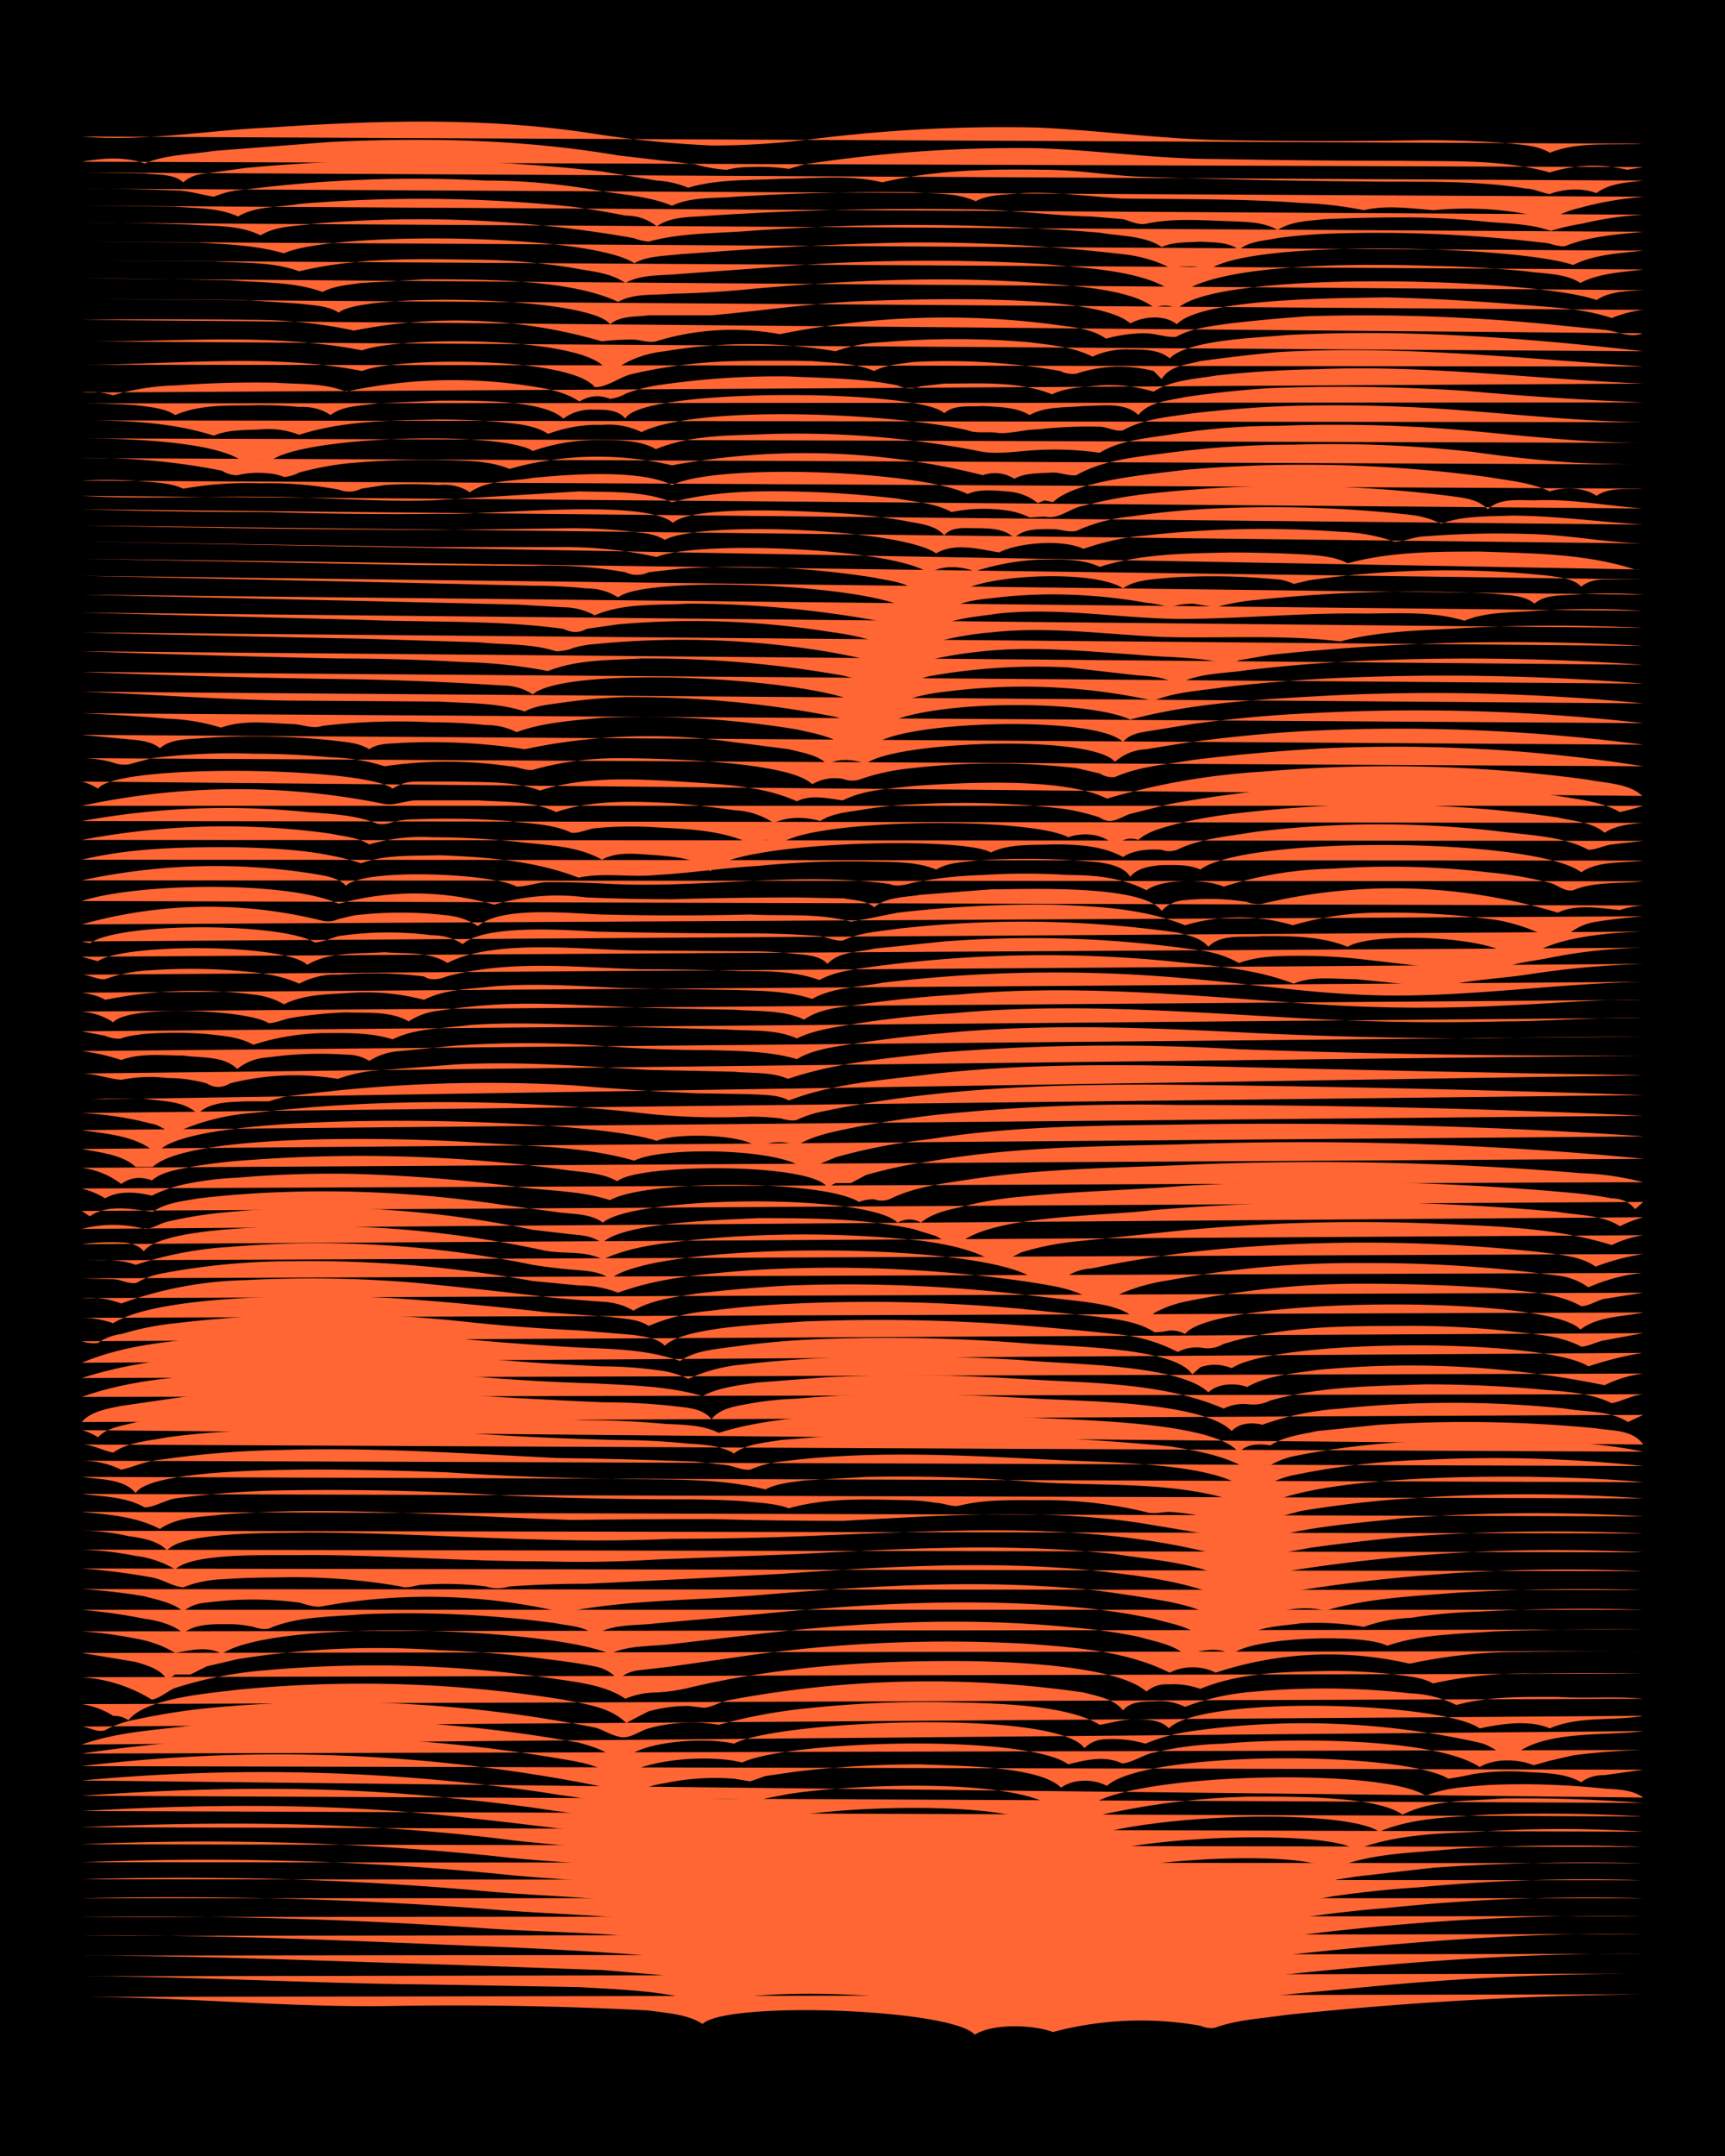 <svg xmlns="http://www.w3.org/2000/svg" id="a" width="1920" height="2400" viewBox="0 0 192 240"><defs><style>.c{stroke-width:0;fill:#f63}</style></defs><path d="M0 0h192v240H0z" style="stroke-width:0"/><path d="M9.1 222.3c11.6 0 23 1.2 34.6 1a412 412 0 0 1 28.5.5c2 .3 4.3.4 6 1.5 2.7-2.6 27.8-1.7 30.3 1.2 2-1.3 6.6-1.1 8.7-.3a38 38 0 0 1 16.4-.7q1 .4 1.7.2c2.5-.9 5.2-1 7.8-1.4A423 423 0 0 1 183 222" class="c"/><path d="M9.1 220c12.7 0 25.4.8 38 .9l17.4.3c4.9.3 10 .4 14.6 2 3.6-2.1 25.4-1.5 28.6 1.2 1.1-1 2.9-.8 4.3-1 2.3 0 4.7 0 7 .9 1.5-.8 3.4-.7 5.1-.8q2.7-.1 5.2.5c7-1.5 14.4-2 21.6-2.7q16-1.6 32-1.6" class="c"/><path d="M9.1 217.7c13.6 0 27.1.6 40.7 1l17.3.6 6.9.6c1.7.3 3.6.4 5.2 1.2a51 51 0 0 1 14.7-.9l6.9.6c1.7.3 3.7.4 5.2 1.4 3.5-1.2 7.5-.8 11.2-.6 2.3.1 4.6.6 7 .3 19.4-2.2 39-4.6 58.7-4.4" class="c"/><path d="M9.1 215.5c14.4-.2 28.9.5 43.3 1.1q8.6.3 17.2.9 3 .2 6 .6c1.5.3 3.4.4 4.4 1.5 1.8-2 12.6-1.2 15.6-1q3 .1 6 .7 1.3.4 2.6.7l1.7-.5c5-.6 9.9-.1 14.7 0 4 .1 8.1-.4 12.1-.7 16.7-1.9 33.4-3.8 50.2-3.5" class="c"/><path d="M9.1 213.4q22-.3 44.1 1.2c9.2.7 18.7.3 27.7 2.7a45 45 0 0 1 19 .6c4-1 8-.8 12-.8 5.8.2 11.6.6 17.4.1 7-.5 13.8-1.7 20.7-2.4a269 269 0 0 1 32.9-1.5" class="c"/><path d="M9.1 211.3q22.5-.5 45 1.2c5.7.5 11.5.6 17.3 1.2l6 .9c1.2.2 2.6.4 3.5 1.4q1-1 2.6-1a40 40 0 0 1 7.8.2c1 .2 2.5.3 3.4 1 1.8-1 4-1 6-1.1q4.4-.3 8.7 0 4.4 0 8.6.3c2 .1 4.2 0 6 .7a30 30 0 0 1 7-1.2c2 0 4.2-.3 6 .5 2-1.3 4.7-1.3 7-1.8q5.2-.8 10.3-1.2 14.2-1.5 28.6-1.1" class="c"/><path d="M9.1 209.2q23-.7 45.8 1.4c5.8.5 11.6.6 17.3 1.3 2.9.5 6 .6 8.7 2q2.2-.5 4.3-.4 1.8-.2 3.4.9c3-2.3 16.5-1.6 20.8-1.5l7 .4c1.3.2 3 0 4.2.9 2.6-2 18.8-3.2 21.6-1.4 1.8-1.2 4.1-1.3 6.1-1.7q4.8-.7 9.5-1 12.5-1.2 25-.8" class="c"/><path d="M9.1 207.3q24.4-1 48.4 1.5c5.8.5 11.6.7 17.3 1.7q2.7.4 5.2 1.3c1 .7 2.4.6 3.5.7 4.4-2.6 17.8-1.8 23.3-1.6l7 .3c1.6.2 3.6 0 5.1 1 2.5-2.6 24-4 26.8-1.7 1.4-1.2 3.5-1.3 5.2-1.6l8.7-1q11.6-.8 23.3-.5" class="c"/><path d="M9.1 205.3q23-1 45.8 1.3c8.1 1 16.6.6 24.2 3.7q.9-.2 1.8 0A23 23 0 0 1 86 209a95 95 0 0 1 17.3-.1q3.8.4 7.7.4 3.5 0 7 .6c4-2.7 26.1-4.3 30.2-1.8 4.3-1.9 9.2-1.8 13.8-2.3q10.5-.6 20.8-.2" class="c"/><path d="M9.1 203.4c15.6-.7 31.2-.6 46.7 1.3 5.2.7 10.5.8 15.6 1.9 1.4.2 2.9 1 4.3 1.3q2.5-.8 5.2-.2a35 35 0 0 1 15.5-.5c3-1.2 15.7-1 18.2.8h1.7l.9.6c2-4.1 29.9-5.3 33.7-2.7 4.4-1.7 9.2-1.8 13.8-2q9-.6 18.2 0" class="c"/><path d="M9.1 201.6c13.8-.8 27.8-.9 41.5.6q5.6.6 11.3 1.3c3.4.4 7.2.5 10.3 2 .8.2 1.8-.2 2.6-.2q2.2-.3 4.3.2c2.2-.9 4.7-.8 7-.9q1.6.2 3.4.2c5-1.3 24.5-2 27.7 1.8 3-4.6 32-5.7 36.3-2.7 3.8-1.6 8-1.6 12-1.9q8.7-.3 17.4.2" class="c"/><path d="M9.1 199.9c14.1-1 28.3-1.2 42.4.4q5.2.5 10.4 1.3 2.6.3 5.2.8c1.2.3 2.7.6 3.4 1.7q1-1.1 2.6-1 1.7 0 3.5.3c1.8-.9 4-.8 6-1 1.1 0 2.4.4 3.5.2 5.5-1.5 27-2.5 31 1.2l1-.4c.8.1 1.9-.2 2.5-.7q1.7-.7 3.5-1 7.3-1.5 14.7-1.7c4 0 14.3-.2 17.3 2 3.4-1.7 7.5-1.5 11.2-1.8q7.8-.1 15.6.5" class="c"/><path d="M9.1 198.2a217 217 0 0 1 51.9 1.4c2.6.5 5.5.5 7.8 1.9 1.4 0 3-.6 4.3 0 3.2-1.3 7-1.5 10.4-1.1q1 .1 1.7-.2l2.6-.5c6.3-1 24.3-1.9 29.4 1.4.8 0 1.8-.4 2.6-.4l1.7.2c4.8-3.5 32.3-4.2 37.2-1 2.1-.9 4.6-1 6.9-1.2a88 88 0 0 1 13 .4c1.4.1 3.1.1 4.3 1" class="c"/><path d="M9.1 196.6a183 183 0 0 1 58 2.3q1.2 1 2.5.5.9.3 1.8-.2 1.2-.5 2.6-.7 3.8-.8 7.7-.5l1.8.3 1.7-.6 3.5-.5q6.8-.8 13.8-.8c3.7.2 13.1.1 15.6 2.6 1.4-1 3.6-1 5.1-.2 4.4-4 32.9-3.9 38-.8q1.4-.2 2.7-.5 2.5-.4 5.2-.3c2.2.2 4.8 0 6.9 1.2q1-.8 2.6-.8l4.3-.6" class="c"/><path d="M9.1 195.2a169 169 0 0 1 52.8.5c2.3.4 5 .7 6.9 2.4 2.7-2.4 10.4-2.8 13.8-1.9 5.4-2.5 31.6-3.2 36.3.2 2-.5 4.1-1 6-.1 1.2-.1 2.4-1 3.5-1.2q3.8-.9 7.8-1c6.5-.6 23.3-.8 28.5 2.6 1.7-1 4.3-.9 6-.2l1.8-.5 2.6-.6q3.9-.5 7.8-.6" class="c"/><path d="M9.1 194.2c3.9-1.4 8.1-1.6 12.1-2.1a161 161 0 0 1 43.3 1.9c1 .3 2.5.7 3.4 1.4l1.7.3c2.4-2 9.2-2.3 12.1-1.6 4.8-2.6 35.9-3.9 39 .5q1-1 2.5-1 2.2-.1 4.3.5a20.5 20.5 0 0 1 5.2-1.4 89 89 0 0 1 32 1.3c1.3.3 2.3 1.3 3.5 1.7 3.2-3.2 10.4-2.4 14.7-3" class="c"/><path d="M9.1 192.2c.9.1 1.8.7 2.6.4q1.7-.9 3.5-1.2 4.6-1 9.5-1.4a149 149 0 0 1 41.5 2.3c.8.2 1.7.8 2.6 1 1.2.4 2.3-.6 3.4-.9a18 18 0 0 1 7.8-.4q4.7-1.3 9.5-1.8 8.3-.9 16.4-.7c4.5.1 12.8.2 16.5 2.5 1.3-.2 2.8-.7 4.3-.6 1.1 0 2.6.1 3.4 1 3.6-3.7 30.3-3 34.6 0 2.4-.5 5.5-1 7.8 0 3.2-1.4 7-.8 10.4-1.4" class="c"/><path d="M9.1 189.7q1.9.3 3.5 1.3 1 0 1.7.5c1.9-2.5 9-3 12.1-3.4a142 142 0 0 1 36.3 1.1c2.4.5 5.2.8 7 2.6q1.3-.7 2.5-1.3 2.2-.6 4.4-.6l1.7.2c.8 0 1.8-.6 2.6-.8a120 120 0 0 1 39.7-.9c1.5.4 3.4.7 4.4 2 .8-1 2.3-1 3.4-1q1.8-.2 3.5.6 3.7-1.4 7.8-1.7a86 86 0 0 1 17.3.2q2.7.1 5.1 1.3c3.7-1 7.5-.9 11.3-.9 3.1.2 6.4-.1 9.5.2" class="c"/><path d="M9.1 186.7q4.2.3 7.8 2.5c1-.2 1.8-1 2.6-1.3q5-1.6 10.4-2a136 136 0 0 1 32 1c2.6.4 5.5.7 7.7 2.2q1.7-.7 3.5-.7 1.8-.1 3.5-.5c9.6-2.3 19.5-3 29.3-3 5 0 18.2.3 21.7 3.4q1.1-.9 2.5-.8 1.8-.1 3.5.5c4.6-1.9 9.8-1.9 14.7-2q3.4 0 7 .4c1.3.2 3 .3 4.2 1a46 46 0 0 1 11.3-1.1q6-.1 12 0" class="c"/><path d="m9.1 184 6 1c1.3.4 2.8.8 3.5 2l.9-.6h1.7l1.8-.9 3.4-.8q11.2-1.8 22.5-1 6 .2 12 1 2.7.3 5.3.8 1.6.3 2.6 1.5 1-1 2.6-1.1l3.4-.4 7-1a159 159 0 0 1 32.8-1.5c5.2.4 10.8.8 15.6 3.2 1.5-.8 3.6-.8 5.1 0a40 40 0 0 1 21.6-1q6-1.3 12.1-1.3 7-.1 13.9-.1" class="c"/><path d="M9.1 181.6q3 .2 6 .8 2.4.4 4.4 1.6c1.7-.3 3.6-.8 5.2.1 6-4 36.3-2.9 43.2 0 2.1-1 4.7-.8 7-1.1l10.3-1.2c11.5-1.3 23-1.8 34.6-.6q3.5.3 6.9 1c1.7.5 3.8.8 5.2 2 1.6-.4 3.6-1 5.2 0 2-2 14.7-2.4 17.3-1 3.8-1.3 8-1.3 12-1.6q8.2-.3 16.5-.2" class="c"/><path d="M9.1 179.2q3.5.3 7 1c1.4.2 3.1.6 4.3 1.6 1.4-1.1 3.5-1 5.2-1q1.2 0 2.6.3.8.3 1.7.2c3.2-1.4 7-1.3 10.4-1.6a122 122 0 0 1 21.6 1c1.4.3 3.1.3 4.3 1.3 2-1.3 4.7-1 6.9-1.3l11.2-1c12-1.2 24.3-1.9 36.4-.7q3.9.4 7.7 1.2c1.8.5 3.7.8 5.2 1.9q.9 0 1.8-.3 1.6-.2 3.4.2c1.8-1 4-1 6-1.3q3.5-.2 7 .4 2.5-.9 5.2-1 3.8-.6 7.7-.7 9.1-.5 18.2-.2" class="c"/><path d="M9.1 176.9q3.5.2 7 .8c1.4.4 3.2.7 4.3 1.7q1-.9 2.6-1a39 39 0 0 1 10.3 0c.8.2 1.8.6 2.6.4a66 66 0 0 1 26.8.7c7.4-1.5 15-1.3 22.5-2 12.3-1 24.8-1.8 37.2-.4q3.8.5 7.7 1.2c1.8.4 3.8.8 5.2 2q2.5-1 5.2-.4c2.2-.7 4.7-1.2 7-.6 4.7-1.4 9.7-1.6 14.6-2q10.5-.6 20.8-.3" class="c"/><path d="M9.1 174.6q4 .3 7.8 1c1.2.2 2.3 1 3.5 1.1q2-.8 4.3-.9 3-.2 6-.2 7-.2 13.9 1c.8.3 1.7-.2 2.6-.2a36 36 0 0 1 6.9.2q1.3.4 2.6 0 4.3-.3 8.6-.3 10.8-.5 21.6-1.1c11.5-.8 23.1-1.5 34.6-.4 5.3.6 10.7 1.2 15.6 3.4 2.3-1.1 5.2-.7 7.7-1.2a192 192 0 0 1 38-2.1" class="c"/><path d="M9.1 172.5q3 .1 6 .7 2.4.3 4.4 1.5c2.1-2 11.5-1.5 14.7-1.6 8.6 0 17.3.7 26 .7q6.4.2 12.9-.2l15.6-.6c11.7-.6 23.6-1.3 35.4 0 4.6.7 9.6 1 13.8 3.3 1.8-1.2 4-1 6-1.5a190 190 0 0 1 39-2" class="c"/><path d="M9.1 170.4q2.6 0 5.2.6c1.5.2 3.3.5 4.3 1.6 1.7-2.2 12.5-1.9 15.6-2 9 0 17.9.6 26.8.8q6.9.2 13.8-.1 7.4 0 14.7-.3c16.4-.6 33.5-2 49.3 3 2-1 4.6-1.2 7-1.7q5-.7 10.3-1.2 13.4-1 26.8-.4" class="c"/><path d="M9.1 168.3c3 .3 6 .5 8.7 1.9 2-1.4 4.6-1.3 6.9-1.6q5.2-.4 10.4-.4c9.5 0 19 .7 28.5 1q7.8-.1 15.6-.1 7.3.2 14.6.2c11-.6 22-1.4 32.9.2l7.8 1.3c1.4.4 3.2.5 4.3 1.7 2.6-2.4 13.3-3 17.3-3.5q13.4-1 26.8-.2" class="c"/><path d="M9.1 166.3c2.3.3 4.9.3 7 1.5 1 0 2.3-.8 3.4-1q6-.8 12.1-.9 12.6-.2 25 .6 9.6.4 19.1.4 3.5 0 7 .2c1.6.2 3.5.2 5.1.8 4.2-1.2 8.7-1 13-.9q1.7 0 3.4.3c.8 0 1.8.5 2.6.3 2.8-.7 5.8-.6 8.7-.6q6-.1 12 1.3c.8.3 1.9 0 2.7 0a30 30 0 0 1 6.9 1.3c.3.3 1.2.7 1.7.7.8-.2 1.8-1 2.6-1.2l3.4-.9q6-1 12.1-1.4a184 184 0 0 1 26 0" class="c"/><path d="M9.1 164.4c2 .3 4.7.2 6 1.8 2.3-3.6 29.4-2.5 34.7-2.3q9 .6 18.1.7c5.8.2 11.7-.2 17.3 1.2 1.3-.7 3-.8 4.3-1l7-.4q9.4-.2 19 .6c6.3.4 12.7 0 19 1.3 1 .2 2.4.6 3.4 1 .4.4 1.3.9 1.8.9 6-4.7 34.9-4.1 43.2-3.2" class="c"/><path d="M9.1 162.6q2.3 0 4.4 1c1.4-.3 2.8-1 4.3-1.1q6.8-1 13.8-1.1c10-.3 20.2.4 30.3.9q7.7.1 15.5.4l3.5.4c.8.1 1.7.6 2.6.5q1.6-.7 3.4-.9c10-1.3 20.2-.7 30.3-.2 5 .3 18.2.2 21.6 3.4q.8-.4 1.7-.3 1.6-1 3.5-1.4 7.3-1.5 14.7-1.7 12.1-.6 24.2.7" class="c"/><path d="M9.1 160.8c1.2 0 2.4.7 3.5.9 1.7-1.2 4-1.3 6-1.7q4.4-.6 8.7-.7 12-.6 24.2.2 8.6.6 17.3.8 3.8 0 7.8.4c1.7.1 3.6.2 5.1 1.1 1.4-1.1 3.5-1.2 5.2-1.5l7.8-.6q10.5-.3 20.8.3 7.4.3 14.7 1c3 .5 6 1 8.6 2.5q1.2-.5 2.6-.4a9 9 0 0 1 2.6-1 87 87 0 0 1 16.4-1.7q6.9-.2 13.8.2 4.4.1 8.7 1" class="c"/><path d="M9.1 159.2c.5.1 1.4.5 1.8.8 1-1.1 2.8-1.3 4.3-1.7l6-.8q13-1.1 26-.4 9 .7 18.1 1 4.3 0 8.7.4c2 .1 4.2.1 6 1 4.2-1.3 8.6-1.7 13-2q9.9-.3 19.8.2c5.2.4 22.2.3 25.1 4 .8-1 2.3-1 3.5-.8 1.5-1 3.4-1.2 5.2-1.6l6.9-.7a151 151 0 0 1 24.2.4c1.7.3 4 .1 5.2 1.8" class="c"/><path d="M9.1 158.3c1-1.2 2.9-1.5 4.4-1.8l6.9-1q14.2-1.4 28.5-.4 9 .6 18.2 1 3.9 0 7.7.4c1.5.2 3.4.2 4.4 1.5.7-1 2.2-1.4 3.4-1.6q3-.6 6-.7c9-.8 18-.5 26.9 0 4.9.3 18.3.3 21.6 3.6.8-.9 2.3-1 3.4-.7q4.2-1.5 8.7-1.8a122 122 0 0 1 25 0c2.3.4 5 .2 7 1.5l1.7-.8" class="c"/><path d="M9.1 155.5c5.6-2 11.5-2.3 17.3-2.7q13-.6 26 .4 6.8.6 13.8.8c4 .2 8.2.3 12 1.4 1.9-1 4.1-1.2 6.1-1.5l7.8-.6q10.8-.5 21.6.2c7.6.5 15.5.3 22.5 3.3q1.2-.6 2.6-.5 1.4.2 2.6-.4c5.5-1.6 11.5-1.6 17.3-1.8q6 0 12 .5c3 .3 6 .3 8.7 1.6 1.1-.2 2.3-.9 3.5-1" class="c"/><path d="M9.1 153.4c5.9-1.9 12-2.4 18.2-2.8q13-.5 26 .6 6.8.6 13.7.9 3 0 6 .4 2 .2 3.6 1 2.8-1.3 6-1.6 4.3-.5 8.6-.7 11.2-.5 22.5.2c4.9.5 17.5.4 20.8 3.6 1-1 3-1.1 4.3-.6 2.3-1.3 5.1-1.5 7.8-1.9a108 108 0 0 1 32 1.7q2-1 4.3-1.3" class="c"/><path d="M9.1 151.7c5.2-2.2 11-2.5 16.5-3q11.6-.8 23.3.1 6.9.7 13.8 1.1c4.3.3 8.8.1 13 1.6 1.7-1.2 4-1.3 6-1.6q4.4-.6 8.7-.8 11.6-.5 23.3.4c4 .4 17 .3 19 3.5l.9-.8q1.7-.6 3.5.1c5-3.3 34.6-3.4 39.7-.2q3-1 6-1.5" class="c"/><path d="M9.1 149.3q.9.3 1.8.2 1.1-.8 2.6-1 3-.9 6-1.2 16-1.9 32-.2 6.4.7 13 1l6 .5c1.2.2 2.6.3 3.5 1.2 2.2-2.2 12-2.4 15.5-2.7q12.7-.5 25 .5 4.9.4 9.6.9 3.7.3 7 2 1.1-.6 2.5-.5 1.4.3 2.6-.4c6.1-1.9 12.7-2 19-2q6-.1 12.1.5c2.9.4 6 .4 8.7 1.8.8 0 1.8-.6 2.6-.7l4.3-.8" class="c"/><path d="M9.1 146.7q1.8 0 3.5.6c5.3-3.4 24.3-3.2 31.1-2.8q8.6.6 17.3 1.6l7 .5c1.3.2 3 .2 4.2 1q3.3-1.4 7-1.7 4.6-.6 9.5-.8a184 184 0 0 1 25 .6l7.8.8c2.3.3 5 .5 7 1.8q.8 0 1.7-.2 1 0 1.7.4c3.2-4.2 40.5-4.4 44-.5 2-1.5 4.7-1.4 7-1.9" class="c"/><path d="M9.1 144.5q2.2-.2 4.4.6a43 43 0 0 1 13.8-2.6q9.5-.5 19 .3 7.3.7 14.7 1.6 3 .3 6 .5 2 .1 3.5 1c2-1.2 4.6-1.5 7-1.9q5-.6 10.3-.9 13-.5 26 1l6.8.8c2.1.3 4.5.6 6 2.1q1.1-.1 1.8-.8 1.6-.9 3.5-1.3a98 98 0 0 1 19.9-2q7.3 0 14.6.5c3.2.4 6.7.4 9.6 2 .8 0 1.7-.6 2.5-.8l4.4-.7" class="c"/><path d="m9.1 142.3 3.5.1c.8 0 1.8.6 2.6.4q1.2-.7 2.6-1a77 77 0 0 1 14.7-1.4q13.5-.2 26.8 2.2l5.2.5q2.2 0 4.3.8c4.6-1.7 9.7-2.1 14.7-2.5a151 151 0 0 1 31 1.3c2.4.4 5 .7 7 2q1-.3 1.7 0l1.8-.8q2.4-1 5.2-1.4 10.6-2 21.6-1.9a155 155 0 0 1 21.6 1.4q1.8.2 3.4 1.3 3-1.3 6-1.6" class="c"/><path d="M9.1 140.3c2 0 4.2-.2 6 .5q5.2-1.7 10.5-2a119 119 0 0 1 33.7 2q2.5.4 5.2.6c1 .1 2.5.2 3.4 1 5-4.3 42.5-4.3 47.5.2q1.4-.7 2.6 0 1.6-1.3 3.5-1.4a126 126 0 0 1 17.3-2.4 181 181 0 0 1 32.8.6c2 .3 4.3.4 6 1.6a25 25 0 0 1 5.3-1.4" class="c"/><path d="M9.1 138.5q2.2-.3 4.4-.2c.8 0 2 .3 2.5 1 1.8-2.5 13.2-2.7 16.5-2.8q13.9-.3 27.6 2.6c2.3.6 4.8 0 7 1.1 3.2-1.5 6.8-1.8 10.3-2.2a124 124 0 0 1 25 .1c3 .4 6.1 1 8.7 2.6q1.4-.7 2.6-1.3 3-.9 6-1.2l9.6-1q15-1.6 30.2-1c6.7.3 13.5.4 19.9 2.4q1.6-.8 3.5-1.1" class="c"/><path d="M9.1 136.8q3.5-.9 7 0c.8 0 1.7-.6 2.5-.8q3-.7 6-1a114 114 0 0 1 34.7 1.9l4.3.5c1.1.1 2.5.2 3.4 1 2.3-2.4 13.7-2.6 17.3-2.8 5.8 0 11.7 0 17.3 1.2l2.6.8q1.2.8 2.6.8c3.8-3.2 16.3-3 21.6-3.7a259 259 0 0 1 45 .2c2.2.4 4.9.3 6.9 1.6q1.2-.6 2.6-1" class="c"/><path d="m9.1 134.8.9.6c2-1.4 4.7-.8 7-.5 1.4-1 3.4-1.2 5.1-1.5q3.4-.4 7-.6 13.4-.7 26.7 1.3l6 .8c1.8.3 3.8.1 5.3 1.2 3.5-3 29.4-3.3 32.8 0q1.4-.7 2.6 0c1.2-1 2.9-1.4 4.3-1.7q3.4-.9 7-1.2c6-.6 12-.7 18-1.2a297 297 0 0 1 43.3.8q2.2.2 4.3.6 1.6 0 2.6 1.2l.9-.8" class="c"/><path d="M9.1 132.3q1.5.4 2.6 1.1c1.5-.9 3.6-.7 5.2-.3q2-1 4.3-1.4 2.6-.5 5.2-.6 7-.6 13.9-.4 8.6.3 17.2 1.4c3.5.5 7 .4 10.4 1.5 4-2.3 23.7-2.3 27.7.2q.8-.3 1.7-.3.8.3 1.7 0c3-1.5 6.4-1.8 9.5-2.3 8.3-1.2 16.8-1.2 25.1-1.6a348 348 0 0 1 42.4 1q3.4.1 6.9 1" class="c"/><path d="M9.1 130q2.4.3 4.4 1.8 1.5-1.1 3.4-.4c1.2-1 2.9-1.2 4.3-1.5q3.5-.6 7-.8a167 167 0 0 1 34.5 1.1c2 .3 4.3.3 6 1.3 2.3-2 21.8-2.1 23.4.7l.9-.5h1.7l1.7-.9q3.5-1 7-1.5c9-1.6 18.4-1.7 27.6-1.9A387 387 0 0 1 183 129" class="c"/><path d="M9.1 127.9c2 .4 4.5.6 6 2H17c4.3-4 29.6-3.2 36.3-2.7 5.8.4 11.7.4 17.3 2 3.1-1.6 16.6-1.4 19 1q1-.1 1.8-.7l1.7-.7q5-1.4 10.4-2c8.8-1.4 17.8-1.5 26.8-1.6q26.4-.5 52.7 1.3" class="c"/><path d="M9.1 125.8c2.6.4 5.7.6 7.8 2.2h.9c5-4.7 47.9-3.6 55.3-1 2-.9 9.5-.8 11.2.7q2.1-1 4.4-.2c2-1.2 4.5-1.6 6.9-2.1q4.3-.8 8.6-1.3A218 218 0 0 1 131 123q26 0 51.9 1.2" class="c"/><path d="M9.1 123.9q4 .2 7.8 1.2c.9.1 1.7 1 2.6 1a25 25 0 0 1 8.6-2.2q6-.7 12.1-1 15.2-.7 30.3.9 6.4.8 13 .5 1.6 0 3.4.2 1 .3 1.7.2 1.3-.6 2.6-.9c14.5-3.1 29.4-3.2 44.1-3q23.8.3 47.6 1.1" class="c"/><path d="M9.1 122.4q1.3 0 2.6-.1H16c2 .3 4.5.2 6 1.7 1.4-1.4 3.6-1.3 5.3-1.4h2.6l1.7-.5q16-2.2 32-1.3 6.9.6 13.8.9l6 .1c1.5.1 3.1 0 4.4.7 5.2-2 11-2.3 16.4-3 10-1.1 20.2-1 30.3-.8q24 .6 48.4 1" class="c"/><path d="M9.1 119.5c1.5 0 3 .6 4.4.7q2.6-.5 5.1-.2 2.2 0 4.4.6 1.3.8 2.6 0 6-1.5 12-.5 2.5-.9 5.2-1l7.8-.6c7.2-.4 14.4.2 21.6.6l9.5.2c2 .2 4.2 0 6 .8 5.3-1.8 11-2.3 16.5-2.9a240 240 0 0 1 33.7-.4q22.5.8 45 .7" class="c"/><path d="M9.1 117q2.3.3 4.4 1c2.1-.8 4.6-.5 6.9-.5 2 .3 4.5 0 6 1.5q1.5-1.2 3.5-1.3a42 42 0 0 1 8.6-.3q1.5 0 2.6.7 1.6-1 3.5-1.1l6-.6q8.7-.6 17.3.1 5.6.4 11.2.4c3.2.1 6.5.1 9.6 1 2-1.2 4.6-1.4 6.9-1.8q4.7-.7 9.5-1.1c11.5-1.1 23-.6 34.6 0q13 .6 25.9.6 8.6-.2 17.3-.2" class="c"/><path d="m9.1 114.8 2.6.5c.4.2 1.3.4 1.8.3.7-.3 1.8-.4 2.5-.5a47 47 0 0 1 7 0c1.7.2 3.6.3 5.2 1.2q3.7-1.2 7.7-1.3c2.6 0 5.3-.1 7.8.7 2.6-1.3 5.8-1.2 8.6-1.6 5.8-.4 11.6 0 17.3.2l11.3.3c2.5.2 5.4-.1 7.8 1 2-1 4.6-1.3 6.9-1.7q5.2-.8 10.4-1.1c12.6-1.2 25.3-.2 38 .5q11.6.7 23.3.4c5.2 0 10.4-.5 15.6-.4" class="c"/><path d="M9.1 112.6q2 .2 3.5 1.2c1.7-2 15.1-1.4 17.3.1.8 0 1.8-.5 2.6-.6q3-.5 6-.6c2.3.1 4.9-.2 7 1q1.5-1 3.4-1.2 2.6-.4 5.2-.6c5.2-.4 10.4 0 15.5.2q6 .2 12.1.3c2.6.2 5.5 0 7.8 1.1 2-1.4 4.7-1.4 7-1.8q5.1-.7 10.3-1c13.3-1.2 26.6.2 39.8 1.1q10.8.7 21.6.1c4.9-.2 9.8-.7 14.7-.6" class="c"/><path d="M9.1 110.5c.8.1 2 .4 2.6.8a50.2 50.2 0 0 1 16.4-.6q2 .2 3.5 1.1c2.4-1.2 5.2-1.1 7.8-1.3q4-.2 7.8.8c2.3-1.2 5.2-1.2 7.7-1.5 5-.4 9.9 0 14.7.2l12.1.2c3 .1 6 .1 8.7 1 2.3-1.3 5.2-1.3 7.8-1.8a162 162 0 0 1 33.7-.5c6.3.5 12.6 1.5 19 1.8 10.7.6 21.3-1.2 32-1.4" class="c"/><path d="M9.1 108.5c.8 0 1.8.6 2.6.5q2.5-.9 5.2-1 4.3-.3 8.7 0c2.6.2 5.3.4 7.7 1.5q2.1-1.1 4.4-1a47 47 0 0 1 9.5.2c.7.5 1.8.3 2.5 0 7.1-1.9 14.5-1 21.7-.8q5.6 0 11.2.2c2.9 0 5.9 0 8.6 1 1.8-1 4-1.2 6-1.5a144 144 0 0 1 33-.6c4.6.5 9.4.8 13.8 2.5 2.1-.9 4.6-.5 6.9-.5l6 .6q1.3.3 2.6.5c3.3-1 7-1.1 10.4-1.6q6.4-1 13-1.2" class="c"/><path d="m9.1 106.5 1.8.5c2.8-2 20.8-2 23.3.4 2.5-1.5 5.8-1.2 8.6-1.4 2.3.2 5-.1 7 1.2 5.4-2.8 15.4-1.4 21.6-1.4l12 .1q2.7 0 5.3.3c1.1.1 2.6.2 3.4 1.1 1.3-1.4 3.5-1.3 5.2-1.7l7.8-.8a128 128 0 0 1 28.5 1q2.3.3 4.3 1.4c2.2-.8 4.6-.8 7-.8q3.8 0 7.7.5l7.8.9c1.7.2 3.6.1 5.2.8 2-1.4 4.6-1.5 7-2q5-1 10.3-1.1" class="c"/><path d="m9.1 104.8.9.2c3.4-2.4 21.4-2.3 25-.1.9 0 1.9-.5 2.7-.7a38 38 0 0 1 10.3-.1q2 0 3.5 1c2.4-2.2 11.3-1.6 14.7-1.4q8.6.2 17.3.2 3.8 0 7.7.3c.8.1 1.8.6 2.6.5 1.9-.9 4-1 6-1.3a123 123 0 0 1 31.2.4c1.2.3 2.7.6 3.5 1.6 1.4-1.5 4-1 6-1.2 3.2 0 6.6 0 9.5 1.2 2.7-1.7 16-1.2 18.2 1.1l.8-.1.9.3c2.7-2.4 9.4-2.9 13-3" class="c"/><path d="M9.1 102.9a52 52 0 0 1 26.8-.4q.9.2 1.8-.2l1.7-.4a44 44 0 0 1 10.4 0q1.9.2 3.4 1.2c2.6-2.3 10.4-1.4 13.8-1.3q8.2.2 16.5 0c3.7.2 7.6-.2 11.2.8l1.7-.3 3.5-.7q8.6-1 17.3-.9c5 .2 10 .4 14.7 2.3a21 21 0 0 1 12 0q4.8-1.4 9.6-1.4 6.5-.1 13 .8a20 20 0 0 1 5.1 1.6q1.5-.5 2.6.3 1.5-1.4 3.5-1.7 2.6-.4 5.2-.6" class="c"/><path d="M9.1 100.3c6-2 22.8-2.3 28.6.3a32 32 0 0 1 17.3.1 25 25 0 0 1 10.3-.8q4.8.2 9.5.2 7-.2 13.9-.2l5.2.1c1 .2 2.5.2 3.4 1 1.4-1.2 3.5-1.1 5.2-1.4l7.8-.6c3.8 0 16.9-.6 19 2.4q1-1.1 2.6-1.2a27 27 0 0 1 6.9.2c.4.2 1.3.3 1.7.2a63 63 0 0 1 32.9 1c2-1 4.7-.5 6.9-.3q1.2-.4 2.6-.5" class="c"/><path d="M9.1 98a70 70 0 0 1 26-.7c1.1.2 2.6.4 3.4 1.3 2-2 16.4-1.4 19 .1 1.1 0 2.4-.5 3.5-.5q3.4 0 7 .2c10.3.5 20.7-1.4 31 0 1.1.5 2.4-.2 3.5-.3q3.3-.6 7-.7 4.6-.3 9.4 0c3 0 6 .3 8.7 1.7 1.8-1.3 6.5-1.3 8.6-.4a42 42 0 0 1 12.1-2q8.7-.6 17.3.4 3.5.3 7 1.2c.7.2 1.6 1 2.5.8 2.4-1 5.2-.7 7.8-1" class="c"/><path d="M9.1 95.7c5.4-1.3 11-1.4 16.5-1.4 4.9.1 10 .3 14.6 1.8 2.7-1 5.8-.8 8.7-.9 5.2.2 10.6.6 15.5 2.5 2.8-.6 5.8 0 8.7-.3 3.7-.2 7.5-.8 11.2-1q6-.6 12.1-.5c2.6.1 5.4-.1 7.8.9 1.3-.8 3-.8 4.3-1a84 84 0 0 1 13.9.2c1.2.2 2.7.5 3.4 1.6.8-1 2.3-1.2 3.5-1.3 1.4 0 3-.1 4.3.5 5-3.8 37.2-3.6 42.4.3 1.9-1.3 4.6-1 6.9-1.3" class="c"/><path d="M9.1 93.5a85 85 0 0 1 27.7-.7c1.4.3 3 .4 4.3 1.2q3.4-1 7-.8 4.6 0 9.4.5c3.2.4 6.7.4 9.5 2 1.8-1 4.1-.6 6.1-.5 2 .2 4.4.3 6 1.8 1.8-3.3 28-4 31.2-2.1 2-1 4.6-.8 6.9-.9 2.6 0 5.4.1 7.8 1.4 1.2-.8 2.9-.9 4.3-.8q.8.3 1.7 0c2.7-1.3 5.8-1.5 8.7-2a114 114 0 0 1 27.6 0c3.2.4 6.7.5 9.5 2 .8 0 1.8-.5 2.6-.6l3.5-.4" class="c"/><path d="M9.1 91.4a89 89 0 0 1 25.1-1c2.6.2 5.4.3 7.8 1.3a3 3 0 0 0 1.7-.2q1.3-.3 2.6-.3 5.2-.2 10.4.2c2.2.3 4.8.3 6.9 1.3.8.1 1.8-.4 2.6-.5a42 42 0 0 1 6.9-.1c3.5.2 7.2.3 10.4 1.8 1-.5 2.4-.5 3.4 0 3.8-2.8 27.6-3 32-.7 1.7-.6 4-.4 5.2 1q1.2-1.2 2.6-.7c1.1-1 2.9-1.4 4.3-1.8q3.3-.8 7-1.2a136 136 0 0 1 35.4.5c1.7.4 3.8.5 5.2 1.7 1.2-.8 2.9-1 4.3-1.1" class="c"/><path d="M9.1 89.7a82 82 0 0 1 33.7-.2c1.1.2 2.4-.4 3.5-.4h7c2.8.2 5.9 0 8.6 1.3 4.1-1.4 8.6-1.2 13-1q3.4.3 6.9.8 2.3.1 4.3 1.4 2.4-1 5.2-.2c1.2-.8 2.9-1 4.3-1.2q3.4-.6 6.9-.7 7.8-.4 15.6.5 2.2.3 4.3 1c1.3.9 2.2 0 3.4-.4l4.4-1.1a136 136 0 0 1 43.2-.9c2.3.4 4.8.6 6.9 1.8q1.3-.3 2.6-.7" class="c"/><path d="M9.1 87c.5.1 1.4.5 1.8.8 2.1-2.9 30-2.4 32.8 0q1.2-.8 2.6-.8h4.3c3.1.1 6.6-.1 9.5 1 5-1.6 10.4-1.3 15.6-1 4.3.3 9 .4 13 2.2 1.6-.8 3.5-.3 5.1-.1 2.4-1.2 5.2-1.3 7.8-1.6 5.5-.4 16.9-1 21.6 1.4a78 78 0 0 1 17.3-3 164 164 0 0 1 36.3.9c2 .4 4.5.4 6 1.8" class="c"/><path d="M9.1 84.4q1.8 0 3.5.5.8.3 1.7.2l2.6-.7q5.6-.7 11.3-.5 4.2 0 8.6.4 3.2.1 6 1a48 48 0 0 1 13.9 0c.8 0 1.7.5 2.6.4q4.6-1.3 9.5-1.3c4.2 0 19 .3 21.6 2.9q1.6-.9 3.4-.6a3 3 0 0 0 1.8.1q2.8-1 6-1.3a81 81 0 0 1 18.2 0l2.6.6q.8.5 1.7.4c2.7-1.2 5.8-1.4 8.6-1.9q7.4-.9 14.7-1.3 17.9-.8 35.5 2" class="c"/><path d="m9.1 81.8 5.2.5c1.1.1 2.6.2 3.5 1 1.1-1 2.9-1 4.3-1.1a84 84 0 0 1 14.7.2c1.4.2 3 .2 4.3 1 1-.7 2.4-.6 3.5-.7a69 69 0 0 1 13.8.7 67 67 0 0 1 21.6-1l7.8 1c1.5.4 3.2.6 4.3 1.7 1.3-.8 3-.5 4.3-.1 3.3-2.5 25-3.3 27.7-.2q1.5-1.3 3.5-1.4l4.3-.7q6.4-.9 13-1.3 19-1 38 1.5" class="c"/><path d="M9.1 79.4q4.8.2 9.5.6 3.1.1 6 1c2.5-.9 5.3-.5 7.9-.4 1.1 0 2.3.6 3.4.2q6-.7 12.1-.4 3 0 6 .3 1.9 0 3.5.8c3-1.1 6.4-1.3 9.5-1.6a106 106 0 0 1 21.7 1.3c1.7.4 3.7.7 5.1 1.7q1.7-.6 3.5 0c3.2-2.7 24.7-3.3 27.7-.3.8-1 2.2-1.1 3.4-1.3l4.3-.7q6.5-.9 13-1.2 18.7-1 37.2 1.1" class="c"/><path d="M9.1 77c8.4.3 16.7 1 25.1 1l14.7.1c3.1.2 6.5.1 9.5 1.1 1.3-.7 3-.8 4.3-1q3.5-.5 7-.6A117 117 0 0 1 93 79.8c.8.2 1.8.8 2.6 1 .7-.3 1.8 0 2.6 0 4.5-2.9 22.6-3 27.6-.7 6.8-1.8 13.8-2.2 20.8-2.6q18-1 36.3.8" class="c"/><path d="M9.1 74.8q14.7.6 29.4.8a350 350 0 0 1 17.3.7q2 0 3.5 1c3.9-3.4 32.8-1.8 37.1 1.4q.9 0 1.8.2a23 23 0 0 1 7-1.9q11.7-1.5 23.2 1c2.5-1 5.2-1.1 7.8-1.5q6-.7 12.1-1 17.2-.8 34.6.6" class="c"/><path d="M9.1 72.5q14.2.5 28.6.8 6.9 0 13.8.4 4.8.1 9.5 1c3.2-1.3 7-1.2 10.4-1.4a124 124 0 0 1 22.4 1.9c1.6.4 3.5.7 4.4 2.1.8-.1 1.8-.8 2.5-1.2l2.6-.8q7.7-1.4 15.6-1l7 .8c1.6.2 3.6.1 5.1 1.1 2.3-1.3 5.2-1.2 7.8-1.6q6-.7 12-1a273 273 0 0 1 32 .4" class="c"/><path d="M9.1 70.4q15.6.4 31.2.7l13 .4c2.8.3 5.8.1 8.6 1 .4 0 1.3-.1 1.7-.3q1.2-.4 2.6-.5a99 99 0 0 1 26.8 1c2.4.5 5.3.8 6.9 2.9q1.2-1.7 3.4-2.1 3-.7 6.1-1c5.7-.6 11.5 0 17.3.4 3.1.3 6.4.2 9.5.9q1 .1 1.7-.3l3.5-.6q20.7-2.2 41.5-1" class="c"/><path d="m9.1 68.2 31.2.8c7.4.3 15 0 22.4 1q1.4.7 2.6 0l3.5-.5a96 96 0 0 1 23.3.8c3 .4 6 1 8.6 2.6 1-.2 1.8-1 2.6-1.2q3.4-1 7-1.3c6.3-.7 12.6.2 19 .5 6.6.2 13.3-.3 19.9.5 4.4-1.2 9.2-1.2 13.8-1.5q10-.5 19.9 0" class="c"/><path d="m9.1 66.2 35.5.8 13 .3 5.1.3q1.8 0 3.5.9c3.2-1.4 7-1.1 10.4-1.3a118 118 0 0 1 21.6 2q1.4.3 2.6 1.1h2.6c2.2-1.5 5.1-1.6 7.7-2 6.7-.7 13.3.5 20 .6 6.8 0 13.8-.7 20.7-.6 3.7 0 7.6-.3 11.2.8 2.4-1 5.2-.9 7.8-1.1q6-.4 12 0" class="c"/><path d="m9.1 64.1 37.2.8 13 .3q3 0 6 .3 1.9 0 3.5 1c3.2-2.6 30-1.4 32.8 1.7q1.7-.7 3.5-.1c2-1.4 4.6-1.4 7-1.7q7.6-.7 15.5.7 1.2.1 2.6.5 1.2-.4 2.6-.4l2.5.4q2.2-.6 4.4-.8a166 166 0 0 1 26.8-.7c1.4.2 3.1.1 4.3 1.1 1.1-1 2.9-.9 4.3-1q3.9-.3 7.8 0" class="c"/><path d="m9.1 62.2 37.2.7 13 .1q5.2-.2 10.3.7a3 3 0 0 0 2.6 0l3.5-.4a98 98 0 0 1 21.6 1c1.8.4 4 .5 5.2 2 1-1.1 3-1 4.3-.4 3-2 15.1-2.5 18.2-.4 1.4-1 3.4-1 5.2-1.2a76 76 0 0 1 12 .2c.5 0 1.4.3 1.8.5l1.7-.4a107 107 0 0 1 26.8-.5c1.2.2 2.6.3 3.5 1.2q1-.8 2.6-.8h4.3" class="c"/><path d="m9.1 60.3 39 .6h13.8q5.7-.1 11.2 1.1c4.5-1.9 26.4-1 30.3 1.8 1.4-.9 3.5-.8 5.1-.2q3.4-1.1 7-1.3c2.2 0 4.8-.2 6.9.8 4.7-1.5 9.8-1.5 14.7-1.6q3.8 0 7.7.2c1.7.1 3.7.2 5.2 1 4.8-1.3 9.8-1.3 14.7-1.3 5.8.2 11.8.2 17.3 2h.9" class="c"/><path d="M9.1 58.5q19.9.4 39.8.5l14.7-.2q3 0 6 .3c1.5.2 3.1.2 4.4 1 4-2.2 26.4-1.2 30.2 1.5 2-1.2 4.7-.5 7-.1 2.1-1.1 7.1-1.5 9.4-.4q3.4-1.2 7-1.5a117 117 0 0 1 21.6-.4q3.2.1 6 1.1c1.1 0 2.3-.6 3.5-.6q6.4-.5 13-.2c3.7.2 7.4.9 11.2 1" class="c"/><path d="M9.1 56.7q10.5.3 20.8.3 9.5.3 19 .2c5.3.2 22.7-1.8 26 1 2.3-2 14.5-1.3 18-1.1q4 .2 7.9.9c1.4.3 3.3.4 4.3 1.6.8-1 2.3-.8 3.4-.8 1.5 0 3.3 0 4.4 1.1 1-1.1 2.8-1 4.3-1 .8 0 1.8.4 2.6.2q2.9-1.3 6-1.6 4.8-.7 9.5-.9a139 139 0 0 1 21.6.7q1.9.2 3.5 1c2.4-.9 5.2-.8 7.8-.9 4.9 0 9.8.7 14.7 1" class="c"/><path d="M9.1 55.2c6.6.4 13.3 0 20 .1 6.2 0 12.6.6 19 .4q8.1-.5 16.4-1c3.4.1 7.1-.1 10.3 1.2 5.3-1.4 11-1.3 16.4-1.1q4.4.2 8.7.7c2 .4 4.2.5 6 1.5q3-.6 6-.2 1.5.2 2.7.8l1.7-.1c1.5.4 2.9-1 4.3-1.2q3.8-1 7.8-1.4a143 143 0 0 1 32.9.3c1.4.2 3.2.3 4.3 1.5 1.3-1.3 3.5-1 5.2-1 4-.2 8 .6 12 .9" class="c"/><path d="M9.1 53.5a50 50 0 0 1 7 .1c1.3.1 3 .2 4.3.8a41 41 0 0 1 8.6-.6q4.3-.1 8.7.7 1.3.5 2.5-.1l2.6-.4q3-.2 6 0 2-.2 3.5.8c2-1.4 4.7-1.2 7-1.6 4-.4 12-1 15.5.8 5-2.5 27.8-1.6 32.9 1 1.3-.6 3-.4 4.3-.3q2 .1 3.5 1.3l.8-.3.9.2c2.6-2.5 11-3.1 14.7-3.6a154 154 0 0 1 33.7.8c2.3.4 4.8.6 6.9 1.6 1.5-.5 3.8-.5 5.2.5 1.4-1 3.5-.7 5.2-.8" class="c"/><path d="M9.1 51a73 73 0 0 1 15.6 1.4q.8.5 1.7.5 1.7-.4 3.5-.2c.4 0 1.3.2 1.7.4q1-.1 1.7-.5 2.6-.7 5.2-1 5.3-.5 10.4-.4c2.6.1 5.4 0 7.8 1a36 36 0 0 1 18.1-.4 81 81 0 0 1 34.6 1.1 4 4 0 0 1 3.5.4c1.2-.7 2.9-.6 4.3-.7.8 0 1.8.4 2.6.3 2.8-1.6 6.3-2 9.5-2.4q7.3-1 14.7-1 10-.3 19.9.8 5.6.8 11.2 1.2 3.9.2 7.8.2" class="c"/><path d="M9.1 48.8c4 0 15.4.2 18.2 2.8q1.2-1 2.6-.1c2.8-3 25.9-3.6 29.4-1.3Q63 48.9 67 49c2 0 4.3 0 6 1 4.1-1.7 8.8-1.5 13-1.7q11.8-.3 23.4 2c2 .3 4-.1 6-.2q3.5-.2 7 .3c2.3-1.4 5.1-1.6 7.7-2q6-1 12.2-1 10.4-.4 20.7.5c6.6.6 13.2 1.4 19.9 1.4" class="c"/><path d="M9.1 46.8c5 0 10 .2 14.7 1.7 1.6-.7 3.5-.6 5.2-.7q2.2-.2 4.3.6c5-1.6 10.4-1.6 15.6-1.7q3.4 0 7 .3c1.6.2 3.6.3 5.1 1.3q3-1.1 6-1 2.3-.2 4.4.8c6.5-3.2 28.8-2 36.3-.2 1 .4 2.4.1 3.4.3 1.4.1 3-.4 4.4-.4a50 50 0 0 1 6.9-.3c.8 0 1.8.6 2.6.4 2.3-1.3 5.2-1.5 7.8-1.9q5.2-.6 10.3-.8 10-.3 19.9.5c6.6.5 13.2 1.2 19.9 1.3" class="c"/><path d="M9.1 44.9q3 0 6 .2c1.5.2 3.2.3 4.4 1.1 3-1.3 6.4-1 9.5-1.1q2.2 0 4.3.2 2-.1 3.5.9c1.4-1.1 3.5-1 5.2-1.3l6.9-.3c3.3 0 11.5-.2 13.8 2q1.5-1.1 3.5-1c1.2 0 2.6 0 3.4 1 1.7-3.5 32.9-3.3 35.5-.6 1.1-1 2.9-.7 4.3-.8 1.7.1 3.7.1 5.2 1 1.8-1 4-.8 6-1 2 0 4.6-.5 6.1 1 1.2-1.5 3.4-1.6 5.2-2q4.7-.7 9.5-1 10.8-.4 21.6.3 10 .9 19.9 1.3" class="c"/><path d="M9.1 43.7q1.8-.2 3.5.3 3.3-1 7-1.1 5.5-.4 11.1-.3c2.6.2 5.4 0 7.8 1a56 56 0 0 1 20-.7c2 .3 4.2.6 6 1.8q1.6-1 3.4-.3.9-.1 1.8-.6 1.6-.6 3.4-.9 7.4-1.1 14.7-1c4 .2 8.2.2 12.1 1q1.3.6 2.6.1l2.6-.3c4 0 8.3-.3 12 1.2 1.6-.8 3.6-.8 5.3-1q3-.2 6 .7c2-1.3 4.6-1.4 7-1.8q5.5-.6 11.2-.7c12.1-.5 24.2 1.1 36.3 1.6" class="c"/><path d="M9.1 40.6c10.4 0 21-1.3 31.2.7 4-1.6 23.2-1.6 25.9 1.8 1.5 0 2.8-1.2 4.3-1.5a56 56 0 0 1 11.2-1.4q4.4-.1 8.7 0c2.3.2 4.8.2 6.9 1.1 1.3-.7 3-.8 4.3-1a72 72 0 0 1 16.4 1q.8.4 1.8.3 4.2-1.4 8.6-.3l.9.9c.9-1.5 2.8-1.6 4.3-2q4.3-.6 8.6-1c13.6-.8 27.1.7 40.7 1.6" class="c"/><path d="M9.1 38c10.4.1 21-1 31.2 1 4.5-1.6 23.3-1.5 26.8 1.7.4 0 1.3 0 1.7.2q2.3-1.5 5.2-1.8a57 57 0 0 1 19 0q2.5-.9 5.2-1a96 96 0 0 1 16.4 0c2.3.3 4.8.5 7 1.6q2-.9 4.2-.8c1.5 0 3.2 0 4.4 1 2-2.1 9.9-2.3 13-2.6 13.2-.7 26.5.3 39.7 1.8" class="c"/><path d="M9.1 35.6q9.6-.1 19 0 5.7 0 11.3 1.2A58 58 0 0 1 67 38q1.6-.2 3.4-.2c.8 0 1.8.4 2.6.2a29 29 0 0 1 13.8-.8 93 93 0 0 1 30.3-1.1c2 .3 4.3.4 6 1.6q2.2-.6 4.3-.6c1.2 0 2.4.5 3.5.4 1.8-1 4-1.2 6-1.5q4.4-.5 8.7-.8 13.5-.4 26.8.9l6 .6c1.5.1 3 1 4.4.4" class="c"/><path d="m9.1 33.3 18.2.1 6 .4c1.5.2 3.2.2 4.4 1 2.6-2.3 28-1.8 30.2 1.3 1.2-1 2.9-.8 4.3-1h7c5.7-.5 11.4-1.4 17.2-1.6s25.6-.9 29.4 2.5c1.5-.8 3.8-1 5.2.1 2.7-3 18.8-2.9 23.4-3q7.3.2 14.6.8c3.5.3 7.1.4 10.4 1.5q1.7-.7 3.5-.9" class="c"/><path d="M9.1 31q8.3 0 16.5.2c3.4.3 7 .1 10.3 1.3 1.3-.7 3-.8 4.3-1l7-.4c6 0 16.1-.1 21.6 2.5 1.8-1 4-.7 6-.9q4.8-.1 9.5-.6c10.4-.9 20.8-1.4 31.2-.6 3.4.3 10.4.6 13 2.8.7-.4 1.8-.4 2.5.1 4.4-4.5 40.2-3.4 46.7-1 1.5-1 3.5-1 5.2-1.1" class="c"/><path d="m9.1 29 14.7.1c3.2.2 6.5 0 9.5 1.1 6.2-1.5 12.7-1.4 19-1.3q5.7 0 11.3.9c2 .4 4.3.5 6 1.7 1.8-1 4.1-.8 6-1l9.6-.7a217 217 0 0 1 31.1-.4c3.9.4 12.2.7 14.7 3.6 4.2-4 22.4-3.6 28.5-3.4q5.3.1 10.4.6c2 .3 4.3.2 6 1.3 2.1-1.1 4.7-1.2 7-1.5" class="c"/><path d="m9.1 26.9 13 .1c3.2.2 6.4.3 9.5 1.2 5.5-2.5 34-2.2 39 1.1 1.4-.8 3.4-.8 5.1-1l7-.5q9-.6 18-.8a192 192 0 0 1 24.3 1.3q2.8.3 5.2 1.5c1.4-.1 3-.4 4.3.3 4.4-3.6 34.6-2.7 40.6-.6 2.4-1.2 5.2-1.3 7.8-1.6" class="c"/><path d="M9.1 24.8q6 0 12.1.2c2.6.2 5.4 0 7.8 1.2 1.8-1.1 4-1 6-1.3a137 137 0 0 1 35.5 1.6q.8.3 1.7.4c3.6-1 7.5-.9 11.3-1.2a251 251 0 0 1 38.9.2c2.2.4 5 .3 6.9 1.6 1.3-.6 3-.5 4.3-.6 1.4.1 3.1 0 4.3.9 1.2-1 3-1 4.3-1.3q3-.4 6.1-.5a156 156 0 0 1 23.3 1c.8 0 1.8.5 2.6.4 2.7-1.1 5.8-1.3 8.7-1.6" class="c"/><path d="m9.1 22.9 10.4.1c2.3.2 4.8.1 7 1.1 2-1.2 4.6-1 6.8-1.4a162 162 0 0 1 30.3.3q3 .4 6 1 2 0 3.5 1.2c1.7-1.2 4-1 6-1.2a360 360 0 0 1 28.6-.7c4.6 0 9.2.7 13.8.8l3.5.3c.8.2 1.7.7 2.6.5 2.8-.6 5.8-.4 8.6-.3 2 .1 4.3 0 6 1 1.6-1 3.5-1 5.2-1.2q4.4-.2 8.7-.2 4.7 0 9.5.5c2.3.2 4.7.2 7 1a25.8 25.8 0 0 1 3.5-.8q3.3-.8 6.8-1" class="c"/><path d="M9.1 21q5.3 0 10.4.2c1.4 0 3 .5 4.3.7q1.7-.7 3.5-.8 13.4-1.7 26.8-1 6.5 0 13 1.2c2.5.4 5.3.6 7.7 1.6 2.1-1 4.7-.8 7-1a274 274 0 0 1 19.8-.5c2.3.2 4.8 0 7 1 1.5-.8 3.4-.7 5.1-.9 3.8-.2 7.6.4 11.3.6 6.6.1 13.3 0 19.9.5q3.4.1 6.9.8c2.5-.6 5.2-.2 7.8 0a37 37 0 0 1 11.2.6c.3.3 1.3.7 1.7.8.8-1 2.3-1.4 3.5-1.7q3.3-.9 7-1.2" class="c"/><path d="m9.1 19.2 7 .1c1.4.2 3.2 0 4.3 1q1-.9 2.6-1l4.3-.6a192 192 0 0 1 39.8.4l6 1q1.8.1 3.5.8c3.3-1 7-.8 10.3-1 3.7 0 7.6-.5 11.3.4 5.9-1.4 12-1.5 18.1-1.4 3.8 0 7.5.7 11.3.8q12 .4 24.2.5c6 .1 12.1-.2 18.1.8.8 0 1.8.5 2.6.6 1.6-.6 3.6-.7 5.2-.1 1.4-1.1 3.5-1.2 5.2-1.4" class="c"/><path d="M9.1 18c2.3-.4 4.8-.6 7 .2 2.3-1 5.2-1 7.7-1.4l13-1c10.7-.5 21.4-.3 32 1.5l8.6 1q1.8.5 3.5.6 1.2-.3 2.6-.3 2.2-.1 4.3.2l1.7-.5q13-2 26-1.8c6.6.2 13.2 1.2 19.8 1.2q10.5.2 20.8.2c5.4.1 11.1-.2 16.4 1.3a16 16 0 0 1 8.6-.3l1.8-.3" class="c"/><path d="M9.1 15.2c7 .6 13.9-.7 20.8-1 12-.8 24.3-1.2 36.3.7q6.4 1 13 1.3 5.2 0 10.3-.6 13-1.7 26-1.4c6.9.3 13.8 1.3 20.7 1.4q11.2.2 22.5 0 4.3 0 8.6.3c1.7.2 3.7.2 5.2 1.1 3.3-1.3 7-.8 10.4-1" class="c"/></svg>